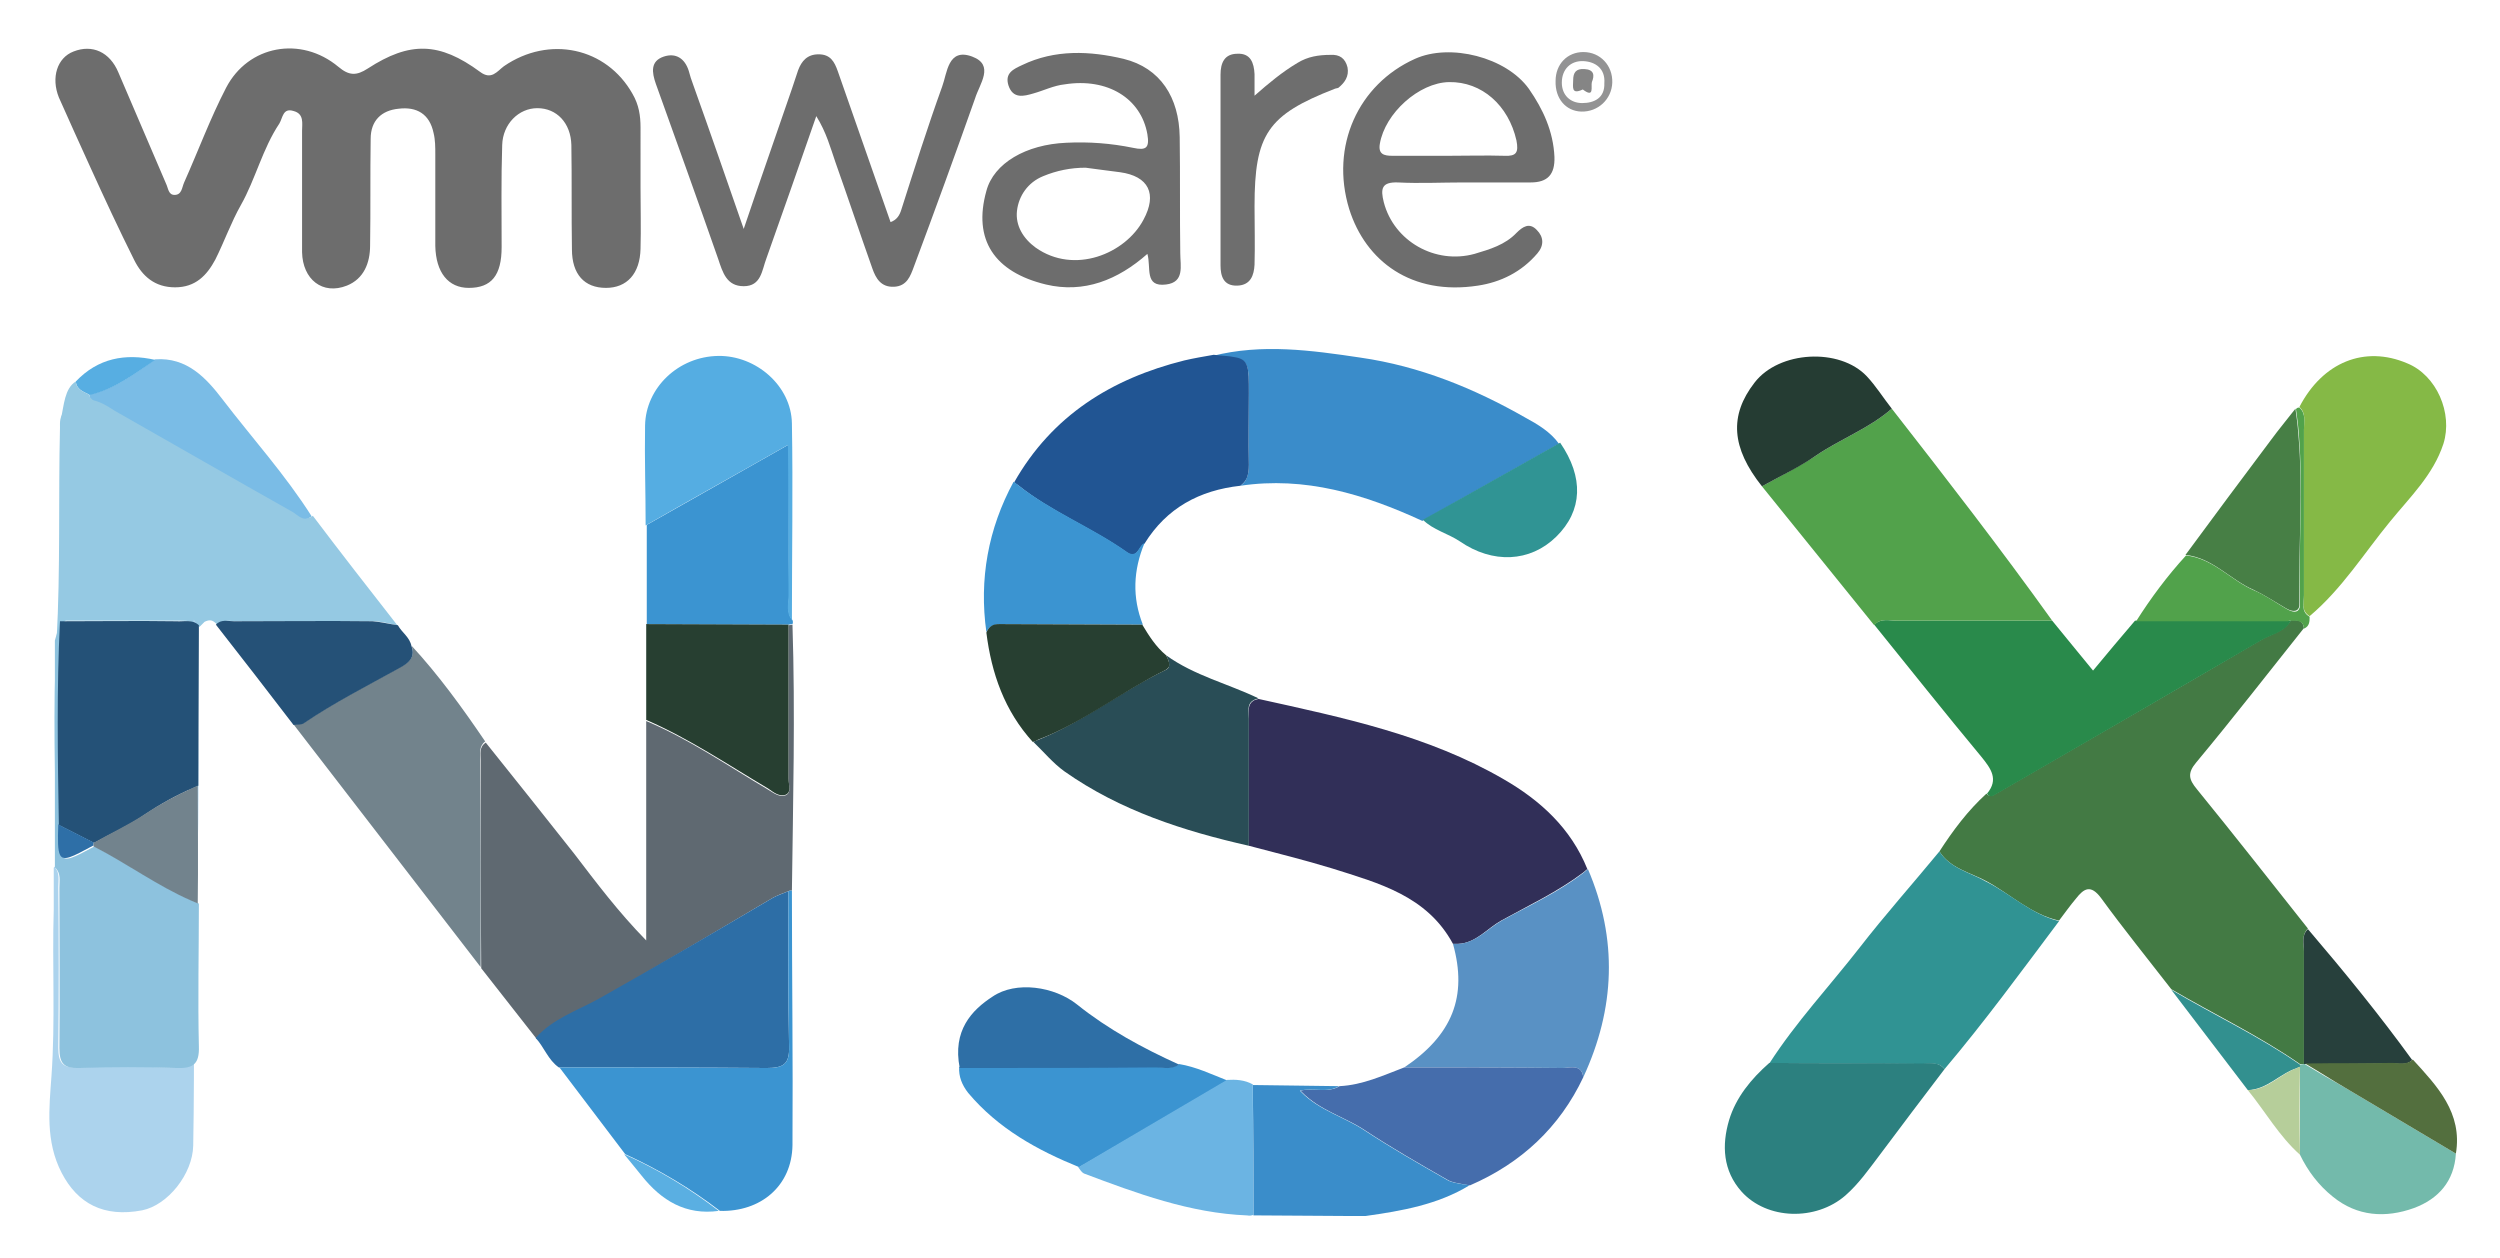 <svg xmlns="http://www.w3.org/2000/svg" viewBox="-0.48 0.52 440.96 221.96"><title>NSX logo</title><style>svg {enable-background:new 0 0 440.5 223.5}</style><style>.st43{fill:#6d6d6d}.st46{fill:#95c9e3}.st58{fill:#3b94d1}.st62{fill:#273f31}</style><g><path d="M15.4 29.9c2.5 5.5 5.1 11.1 7.8 16.5 1.4 2.8 3.6 4.8 7.2 4.8s5.6-2.1 7.1-4.9c1.6-3.2 2.8-6.6 4.5-9.6 2.6-4.6 3.8-9.9 6.8-14.4.6-1 .6-2.8 2.5-2.2 1.9.5 1.5 2.2 1.5 3.5V45c.1 4.8 3.6 7.6 7.9 5.9 3-1.2 4.1-4 4.1-7.1.1-6.3 0-12.5.1-18.8 0-3.2 1.9-5 4.9-5.3 3.2-.4 5.5.9 6.2 4.3.3 1.2.3 2.5.3 3.8v16.1c.1 4.7 2.3 7.4 5.9 7.4 4 0 5.8-2.2 5.8-7.2 0-6-.1-12 .1-18 .1-3.7 2.9-6.5 6.2-6.5 3.4 0 5.9 2.6 6 6.5.1 6.1 0 12.2.1 18.4 0 4.4 2.2 6.8 6 6.8 3.7 0 6-2.5 6.1-6.9.1-3.6 0-7.1 0-10.7V23c0-2.1-.3-4-1.4-5.9-4.6-8.2-14.7-10.4-22.7-4.9-1.2.9-2.2 2.5-4.2 1-7.2-5.3-12.4-5.4-19.8-.6-2 1.3-3.3 1.3-5.2-.3-6.6-5.5-15.9-3.8-19.8 3.7-2.8 5.4-4.9 11.1-7.4 16.7-.4.9-.4 2.2-1.7 2.2-1.1 0-1.1-1.2-1.5-2-2.8-6.5-5.6-13.1-8.4-19.6-1.5-3.6-4.6-5-7.9-3.7-2.9 1.1-4 4.6-2.6 8.1 1.8 4.1 3.7 8.2 5.5 12.2z" class="st43"/><path fill="#437a44" d="M405.9 188.2v-19.9c0-1.3-.5-2.8.7-4-6.5-8.2-13-16.5-19.6-24.6-1.4-1.7-1.7-2.8-.1-4.7 6.5-7.8 12.7-15.8 19-23.7-.2-1.5-1.2-1.4-2.3-1.4-1.2 2.1-3.5 2.4-5.3 3.5-15.5 9.1-31.1 18.1-46.7 27.1-.5.3-1.1.7-1.7 0-3.3 3-5.9 6.5-8.3 10.2 1.9 3 5.4 3.7 8.2 5.2 4.3 2.3 7.9 5.9 12.9 7 1-1.3 1.9-2.6 3-3.9 1.4-1.8 2.6-2.5 4.4-.1 4 5.5 8.3 10.8 12.4 16.1 7.5 4.4 15.5 8.2 22.7 13.2h.7zm0-.1c0 .1 0 0 0 0z"/><path fill="#5f6971" d="M135.8 158.9c.9-.5 1.8-.8 2.8-1.2.2-.1.4-.1.6-.1.2-15.6.6-31.3.1-46.9-.2 0-.4.1-.7.1V138c0 .9.6 2.3-.5 2.8-1.1.4-2.1-.4-3.1-1-7.1-4.2-13.9-8.9-21.5-12.1v38.7c-4.9-5-8.8-10.2-12.7-15.3-5.2-6.6-10.4-13.1-15.6-19.6-1.2.8-.9 2-.9 3.1 0 12.2 0 24.5.1 36.7 3.3 4.2 6.5 8.3 9.8 12.5 3-3.4 7.4-4.8 11.1-6.9 10.2-6 20.4-12 30.5-18z"/><path d="M35.6 110.2c1.6-.8 1.9.5 2.4.5.9-1 2.1-.6 3.2-.6 8 0 16-.1 24 0 1.5 0 2.9.4 4.4.7-5-6.4-10-12.8-14.9-19.3-1.4 1.1-2.4-.3-3.3-.8-10.3-5.9-20.5-11.9-30.8-17.8-1.4-.8-2.8-1.8-4.4-2-1.8.8-2.9 3-5.3 2.3-.9.8-.8 1.8-.8 2.8-.3 12.5.1 24.9-.6 37.4-.7 12.1-.2 24.2-.1 36.3 0 1.4-.4 2.8.7 4l.1-.2v-40c0-1.2-.5-2.6.9-3.5h20.2c1.3 0 2.2 0 3.4 1.1" class="st46"/><path fill="#312f58" d="M256.7 167c3.1-.1 5.1-2.7 7.6-4.1 4.9-2.7 10-5.1 14.5-8.5.2-.2.5-.4.7-.6-2.9-7.2-8.3-12.1-14.7-15.8-13.4-7.8-28.4-10.9-43.3-14.2-.4.1-.8.2-1 .4-1 .7-.7 2.1-.7 3.2v22.3c4.9 1.3 9.8 2.5 14.7 4 8.2 2.6 16.7 4.8 21.3 13.3h.9z"/><path fill="#3a8cca" d="M219.8 69.9c0 4.2-.1 8.4 0 12.6 0 1-.1 1.8-.5 2.6-.2.4-.5.8-1 1.1 11.4-1.7 21.9 1.5 32.1 6.2.2-.1.5-.3.7-.4 7.6-4.3 15.1-8.5 22.7-12.8.2-.1.5-.3.7-.4-1.5-2.1-3.7-3.4-5.9-4.6-9.1-5.2-18.7-9.1-29.1-10.6-8.7-1.3-17.4-2.5-26.1-.3 1.6.1 2.7.2 3.6.4 2.8.2 2.8 1.4 2.8 6.2z"/><path fill="#298a4b" d="M351.6 140.6c15.6-9 31.1-18 46.7-27.1 1.8-1.1 4.2-1.4 5.3-3.5h-27.5c-2.5 2.9-4.9 5.8-7.4 8.8-2.5-3-4.8-5.9-7.2-8.8h-27.4c-1.3 0-2.8-.5-4 .7 6.3 7.8 12.5 15.6 18.9 23.3 1.7 2.1 3.1 4 1 6.5.5.8 1.1.4 1.6.1z"/><path fill="#52a24b" d="M334.1 110h27.4c-9.1-12.7-18.7-25.1-28.3-37.4-4 3.5-9 5.3-13.4 8.3-3 2-6.3 3.6-9.5 5.4 6.6 8.2 13.2 16.3 19.8 24.5 1.1-1.3 2.6-.8 4-.8z"/><path fill="#309393" d="M341.6 150.7c-4.7 5.7-9.6 11.2-14.1 17-5.3 6.8-11.2 13.1-15.9 20.4 9 0 18 0 27 .1 1.3 0 2.8-.5 3.9.9 7.1-8.4 13.6-17.3 20.2-26.1-4.9-1.2-8.5-4.8-12.9-7-2.8-1.6-6.3-2.3-8.2-5.3z"/><path fill="#215593" d="M198.2 97.9c.8.6 1.3.5 1.7.2.6-.5.9-1.5 1.5-1.7 3.9-6.3 9.7-9.4 16.9-10.2.4-.3.8-.7 1-1.1.4-.7.5-1.6.5-2.6-.1-4.2 0-8.4 0-12.6 0-4.8 0-6-2.6-6.4-.9-.2-2-.2-3.6-.4-1.7.3-3.5.6-5.2 1-12.8 3.2-23.3 9.7-30 21.5.2.2.4.3.7.5 5.8 4.7 13 7.5 19.1 11.8z"/><path fill="#72838c" d="M85.1 131.3c-4-5.9-8.2-11.7-13-16.9.9 2.4-1.1 3.3-2.4 4-5.6 3.1-11.3 6-16.6 9.6-.5.3-1.2.2-1.8.3 11 14.3 22 28.5 33 42.8 0-12.2 0-24.5-.1-36.7 0-1-.2-2.3.9-3.1z"/><path d="M171 10.5c-4.3-1.6-4.4 2.9-5.3 5.3-2.6 7.2-4.9 14.5-7.2 21.7-.3 1-.8 1.8-1.9 2.2-3.1-8.9-6.2-17.7-9.3-26.6-.6-1.7-1.3-3-3.4-3-2 0-3 1.2-3.6 2.8-.4 1.1-.7 2.2-1.1 3.3-2.7 7.9-5.5 15.8-8.5 24.7-3.2-9.2-6-17.3-8.9-25.4-.3-.8-.6-1.7-.8-2.5-.7-2.2-2.3-3.2-4.4-2.5-2.4.8-2.1 2.8-1.4 4.8 3.7 10.3 7.4 20.6 11 30.9.8 2.4 1.5 4.8 4.5 4.8 3.1 0 3.2-2.8 4-4.9 2.9-8.2 5.8-16.4 8.8-25.1 1.8 2.9 2.5 5.6 3.4 8.2 2.2 6.2 4.3 12.5 6.5 18.7.6 1.7 1.5 3.3 3.8 3.2 2.3-.1 2.9-1.9 3.5-3.5 3.7-9.9 7.3-19.8 10.8-29.7.8-2.6 3.5-5.9-.5-7.4z" class="st43"/><path fill="#2d6ea6" d="M134.8 188.9c2.9 0 4-.7 3.9-3.8-.2-9-.1-17.9-.1-26.9v-.5c-.9.4-1.9.7-2.8 1.2-10.2 6-20.4 12-30.7 17.8-3.8 2.1-8.1 3.5-11.1 6.9 1.5 1.6 2.2 3.9 4.1 5.2 12.2 0 24.5 0 36.7.1z"/><path fill="#5991c4" d="M275.1 188.9c1.1 0 2.5-.5 3.3.5.2.2.3.6.4 1.1 5.6-12.1 6.1-24.3.8-36.7-.2.2-.5.4-.7.6-4.5 3.5-9.6 5.8-14.5 8.5-2.5 1.4-4.5 3.9-7.6 4.1h-1c2.6 9.3-.1 16.1-8.6 21.8h1.5c8.8 0 17.6 0 26.4.1z"/><path fill="#85b946" d="M405.9 76.2v29.2c0 1.3-.6 2.8 1 3.8 5.7-4.8 9.6-11.1 14.2-16.7 3.5-4.3 7.6-8.2 9.4-13.7 1.7-5.4-1.2-12.1-6.4-14.2-7.5-3.2-14.9-.2-19 7.7 1.2 1.1.8 2.6.8 3.9z"/><path fill="#294d56" d="M219.8 148.8v-21.5c0-1.1-.4-2.5.7-3.2.3-.2.6-.3 1-.4-5.4-2.6-11.3-4-16.3-7.6.2.4.4.8.5 1.2.1.6.1 1.1-.6 1.4-7.7 3.7-14.5 9.1-22.4 12.3-.3.1-.6.2-.9.4 1.8 1.7 3.4 3.7 5.5 5.2 9.8 6.9 21 10.5 32.5 13.1v-.9z"/><path d="M139.2 157.6c-.2 0-.4 0-.6.1v.5c0 9-.1 17.9.1 26.9.1 3.1-1 3.8-3.9 3.8-12.2-.1-24.4-.1-36.6-.1 3.9 5.1 7.7 10.2 11.6 15.3 5.9 2.7 11.5 6 16.7 10 7.2.2 12.7-4.4 12.8-11.6.1-14.9-.1-29.9-.1-44.9z" class="st58"/><path fill="#acd3ed" d="M33.6 110.8v24.3c0 1.3.5 2.8-.7 3.9 0 6.9 0 13.9.1 20.8 0 8.4-.2 16.8 0 25.2.1 3.1-.9 3.9-3.7 3.8-5.4-.2-10.8-.2-16.2 0-2.5.1-3.3-.8-3.3-3.5.1-9.4.1-18.9 0-28.3 0-1.2.3-2.5-.6-3.5 0 0 0-.1-.1-.1l-.1.2v7.3c-.3 9.8.3 19.6-.4 29.4-.4 5.7-1.1 11.5 1.8 17.1 2.8 5.4 7.4 7.9 14.2 6.6 4.5-.9 8.9-6.4 9-11.4.3-15.4-.1-30.8.6-46.3.6-14.1.2-28.3.1-42.5 0-1.4.4-2.8-.6-4-.1.4-.1.7-.1 1z"/><path fill="#2c807f" d="M338.6 188.1c-9-.1-18 0-27-.1-3.2 2.8-5.9 6.1-7.1 10.1-1.3 4.4-1.1 8.9 2.2 12.6 4.5 5 13.1 5.2 18.3.7 2.4-2.1 4.2-4.7 6.1-7.2 3.8-5.1 7.6-10.1 11.4-15.1-1.1-1.4-2.6-1-3.9-1z"/><path d="M249.1 10.9c-10 4.5-15 15.4-11.6 26.5 2.9 9.2 11 15.3 22.7 13.5 4-.6 7.7-2.4 10.5-5.7 1.2-1.4 1.1-2.9-.1-4.1-1.3-1.4-2.5-.6-3.6.5-2 2.1-4.7 2.9-7.4 3.7-6.9 1.9-14.2-2.2-16-9.1-.6-2.4-.4-3.6 2.5-3.5 3.8.2 7.7 0 11.5 0h11.9c3 0 4.3-1.4 4.2-4.5-.2-4.5-2-8.4-4.5-12-4-5.6-13.9-8.1-20.1-5.3zM264.9 28c-3.3-.1-6.6 0-9.9 0h-9.9c-1.5 0-2.5-.3-2.2-2.1.9-5.4 6.9-10.8 12.2-10.9 5.8-.1 10.5 4.1 11.9 10.3.4 2.1 0 2.8-2.1 2.7zm-57.3-3.3c-.1-7-3.4-12.2-9.9-13.8-5.9-1.4-12.1-1.7-17.9 1.1-1.5.7-3.1 1.4-2.4 3.6.8 2.4 2.7 1.9 4.4 1.4 1.8-.5 3.6-1.4 5.5-1.6 7.6-1.2 13.5 2.5 14.6 8.8.4 2.4-.2 2.9-2.5 2.4-3.9-.8-7.8-1.1-11.8-.9-7.1.3-12.8 3.6-14.1 8.5-2.4 8.6 1.4 14.3 10.5 16.5 6.7 1.6 12.7-.8 17.9-5.4.7 2.4-.6 5.9 3.3 5.4 3.3-.4 2.5-3.3 2.5-5.5-.1-6.7 0-13.6-.1-20.5zm-6.4 14.6c-3.2 6-12.2 9.7-19 4.9-2.2-1.6-3.6-3.9-3.3-6.5.3-2.6 1.9-5 4.6-6.1 2.4-1 4.9-1.5 7.5-1.5 2 .3 4 .5 6.1.8 5 .7 6.6 3.8 4.1 8.4z" class="st43"/><path d="M138.6 110.7c.2 0 .4-.1.7-.1.1-.2.1-.5 0-.7-1.1-1.3-.6-2.9-.6-4.4-.1-8.7 0-17.5 0-26.6-8.7 4.9-16.9 9.6-25.1 14.2v17.5c8.2.1 16.5.1 25 .1-.1 0 0 0 0 0z" class="st58"/><path fill="#456dac" d="M228.9 192.9l.2.2c3.2 3.3 7.6 4.4 11.2 6.8 4.7 3.1 9.6 5.9 14.5 8.7.8.5 1.8.6 2.8.8.4.1.8.1 1.2.2 9-3.9 15.8-10.2 20-19.1-.1-.5-.2-.8-.4-1.1-.8-1-2.2-.5-3.3-.5-8.8-.1-17.6-.1-26.4-.1h-1.5c-3.7 1.4-7.3 3.1-11.4 3.3-2.1 1.3-4.5.2-6.9.8z"/><path d="M138.1 140.7c1.1-.5.5-1.8.5-2.8v-27.2h-.1c-8.3 0-16.7-.1-25-.1v16.9c7.6 3.3 14.4 7.9 21.5 12.1 1 .7 2 1.5 3.1 1.1z" class="st62"/><path fill="#3a8dca" d="M220.6 214.3v.6h1c5.1 0 10.2.1 15.3.1h3.5c6.4-.9 12.7-2 18.3-5.4-.4-.1-.8-.2-1.2-.2-1-.2-2-.3-2.8-.8-4.9-2.8-9.8-5.6-14.5-8.7-3.6-2.4-8-3.5-11.2-6.8l-.2-.2c2.4-.6 4.8.5 6.9-.8-5.1-.1-10.2-.1-15.2-.2v.9c.1 7.2.1 14.3.1 21.5z"/><path fill="#55ade2" d="M138.6 105.5c0 1.5-.5 3.1.6 4.4 0-11.6.2-23.2 0-34.7-.1-6.6-6.3-12-13-11.9-7 .1-12.8 5.6-12.9 12.3-.1 5.9.1 11.7.1 17.6 8.2-4.7 16.5-9.3 25.1-14.2.1 9 .1 17.8.1 26.5z"/><path d="M215 191.7c.3-.2.6-.4 1-.6-2.8-1.1-5.5-2.4-8.5-2.9-.2.2-.5.3-.8.4-1 .4-2.2.1-3.3.1h-34.7c-.1 1.7.5 3.2 1.6 4.6 5.3 6.3 12.2 10.1 19.6 13.1.2-.1.4-.3.7-.4 8.1-4.7 16.3-9.5 24.4-14.3zM174.4 111c.6-.4 1.5-.4 2.3-.4 7.9 0 15.7.1 23.6.1h.8c-1.9-4.8-1.7-9.6.3-14.4-.7.3-1 1.3-1.5 1.7-.4.3-.9.4-1.7-.2-6.1-4.3-13.3-7.1-19.2-11.8-.2-.2-.4-.3-.7-.5-4.5 8.3-6.1 17.2-4.8 26.5.3-.5.5-.8.9-1z" class="st58"/><path fill="#73baab" d="M406 188.2s-.1 0 0 0c-.1-.1-.1 0 0 0-.3 0-.6.1-.8.1v15.9c1.4 2.9 3.3 5.4 5.8 7.4 4.3 3.5 9.3 3.8 14.3 2 4.3-1.6 7.1-4.7 7.4-9.6-6.5-3.9-13-7.7-19.5-11.6-2.5-1.4-4.9-2.8-7.2-4.2z"/><path d="M205.1 118.7c.7-.4.8-.9.6-1.4-.1-.4-.3-.8-.5-1.2-1.8-1.5-3-3.4-4.2-5.4h-.8c-7.9 0-15.7-.1-23.6-.1-.8 0-1.7-.1-2.3.4-.3.2-.6.6-.8 1.1.9 7.2 3.2 13.8 8.2 19.3.3-.1.6-.2.9-.4 8.1-3.1 14.8-8.5 22.5-12.3z" class="st62"/><path fill="#6bb4e3" d="M220.6 214.8v-.6c0-7.2-.1-14.3-.1-21.5v-.9c-1.4-.8-3-.9-4.6-.8-.3.2-.6.4-1 .6-8.2 4.8-16.3 9.6-24.5 14.4-.2.1-.4.3-.7.4.3.4.6.9 1 1.1 9.3 3.5 18.7 7 28.8 7.4.5.1.8 0 1.1-.1z"/><path fill="#255177" d="M69.7 118.5c1.3-.7 3.3-1.7 2.4-4-.3-1.6-1.7-2.4-2.4-3.7-1.5-.2-3-.6-4.5-.7-8.1-.1-16.3 0-24.4 0-1.1 0-2.3-.4-3.2.6 4.6 5.9 9.2 11.8 13.7 17.7.6-.1 1.4 0 1.8-.3 5.3-3.6 11-6.5 16.6-9.6z"/><path fill="#253c33" d="M333.2 72.6c-1.5-1.9-2.8-4-4.4-5.7-4.8-5.1-15.5-4.5-19.8 1.1-4.5 5.8-4.1 11.5 1.3 18.3 3.2-1.8 6.5-3.3 9.5-5.4 4.4-3 9.4-4.8 13.4-8.3z"/><path fill="#477f45" d="M402.7 107.8c1 .6 2 .7 2.3-.1.1-.2.1-.5.1-.8-.2-10 .7-20-.2-29.9-.1-1.5-.3-2.9-.5-4.4-1.4 1.8-2.9 3.6-4.3 5.5C395 84.9 390 91.6 385 98.4c4.8.5 7.9 4.4 12.1 6.2 1.9.9 3.7 2.1 5.6 3.2z"/><path fill="#6e6e6e" d="M237.2 12.4c-.4-1.6-1.4-2.3-3-2.2-2.1 0-4 .3-5.8 1.4-2.7 1.6-5.1 3.6-7.6 5.8v-3.8c-.1-2-.7-3.7-3-3.6-2.3 0-3 1.6-3 3.7v33.6c0 1.9.5 3.7 3 3.6 2.3-.1 2.9-1.8 3-3.7.1-3.4 0-6.9 0-10.3 0-12.7 2.3-16.1 14.1-20.7.2-.1.5-.1.7-.2 1.1-.9 1.9-2 1.6-3.6z"/><path fill="#2e6fa6" d="M203.4 188.8c1.1 0 2.2.3 3.3-.1.3-.1.5-.2.8-.4-6.4-2.9-12.5-6.2-18-10.6-4-3.2-10.8-4.2-14.9-1.4-3.7 2.4-7.1 6-5.8 12.6h.8c11.3 0 22.6 0 33.8-.1z"/><path fill="#7abce6" d="M15.3 70.4v.6c1.7.2 3.1 1.1 4.5 2 10.4 5.9 20.8 11.9 31.3 17.8.9.5 1.9 1.9 3.4.8C49.8 84.2 44 77.8 38.8 71c-2.9-3.8-6.3-7.5-11.9-7.1-3.6 2.5-7.1 5.2-11.6 6.2v.3z"/><path fill="#309494" d="M251.2 91.8c-.2.1-.5.3-.7.4 1.8 1.8 4.4 2.4 6.5 3.8 5.8 4 12.4 3.7 17-.8 4.7-4.6 4.9-10.5.7-16.6-.2.1-.5.3-.7.4-7.7 4.3-15.2 8.6-22.8 12.8z"/><path fill="#27403c" d="M405.9 168.3v19.9h.6c5 0 10 0 14.9-.1 1.2 0 2.6.4 3.6-.6-5.8-8-12-15.6-18.4-23.1-1.2 1.1-.7 2.6-.7 3.9z"/><path fill="#51a24b" d="M403.6 110c1.1 0 2.2-.1 2.3 1.4 1-.4 1-1.3 1-2.1-1.6-.9-1-2.5-1-3.8V76.3c0-1.3.4-2.8-.8-3.9-.3 0-.5.1-.6.3.2 1.5.4 2.9.5 4.4.8 10-.1 19.9.2 29.9 0 .3 0 .6-.1.8-.3.9-1.3.7-2.3.1-1.9-1.1-3.7-2.4-5.6-3.2-4.2-1.8-7.3-5.7-12.1-6.2-3.3 3.6-6.2 7.5-8.8 11.6h26.8c.1-.1.3-.1.5-.1z"/><path fill="#536f3e" d="M425.1 187.4c-1 1-2.4.6-3.6.6-5 .1-10 0-14.9.1h-.6.1c2.4 1.4 4.7 2.9 7.1 4.3 6.5 3.9 13 7.7 19.5 11.6 1.2-7.2-3.3-11.9-7.6-16.6z"/><path fill="#32908f" d="M405.2 188.7v-.4c-7.2-5-15.1-8.7-22.7-13.2l13.5 17.7c3.4-.1 5.6-2.9 8.7-3.9.1-.1.3-.1.5-.2z"/><path fill="#b6ce9a" d="M405.2 188.7c-.2 0-.4.1-.5.2-3 1-5.2 3.9-8.7 3.9 3.1 3.8 5.5 8.1 9.2 11.4-.1-5.1-.1-10.3 0-15.5z"/><path fill="#57aee2" d="M15.2 70.1s.1 0 .1.1c4.4-1 7.9-3.7 11.6-6.2-5.3-1.2-10.1-.3-14 3.8.1 1.4 1.3 1.8 2.3 2.3z"/><path fill="#5aafe2" d="M112.7 207.9c3.5 4.4 7.8 7 13.6 6.2-5.2-4-10.7-7.3-16.7-10 1.1 1.3 2.1 2.6 3.1 3.8z"/><path fill="#939394" d="M278.8 9.7c-2.8 0-4.9 2.1-4.9 5.1-.1 3.1 1.8 5.3 4.5 5.4 3 .1 5.4-2.2 5.5-5.1.1-3-2.1-5.4-5.1-5.4zm-.2 9c-2.1 0-3.6-1.4-3.6-3.6 0-2.4 1.6-3.9 3.8-3.8 2.1.1 3.9 1.3 3.7 3.9.1 2.6-1.8 3.5-3.9 3.5z"/><path d="M16 71.3c0-.2-.7-.7-.7-.9v-.2s-.1 0-.1-.1c-1-.5-2.2-.9-2.3-2.3-2 1.2-2.1 4.3-2.6 6.4l4-.3c2.3.7 0-1.8 1.7-2.6z" class="st46"/><path fill="#8dc2de" d="M9.2 113.5v40s0 .1.1.1c1 1 .7 2.3.7 3.5 0 9.4.1 18.9 0 28.3 0 2.7.8 3.6 3.5 3.5 5.7-.2 11.5-.2 17.2 0 2.9.1 4-.7 3.9-3.8-.2-8.4 0-16.8 0-25.2-.4-.2-.8-.3-1.1-.5-6.1-2.7-11.4-6.6-17.3-9.6-3.7 2-5.2 2.8-5.8 1.6-.4-.8-.3-2.5-.3-5.4-.2-12-.4-24 .1-36"/><path fill="#245177" d="M9.9 146c.1.1.2.1.3.2.3.1.5.3.8.4 1.7.9 3.4 1.7 5.1 2.6 3.1-1.7 6.3-3.1 9.1-5.1 2.7-1.8 5.4-3.3 8.4-4.6.3-.1.6-.3.9-.4 0-9.1.1-18.2.1-27.2v-1.1c-1.2-1.1-2.6-.6-4-.7-6.8-.1-13.6 0-20.5 0-.6 11.9-.4 23.9-.2 35.9z"/><path fill="#72838d" d="M34.4 139.1c-.3.1-.6.3-.9.4-2.9 1.3-5.7 2.8-8.4 4.6-2.9 1.9-6.1 3.4-9.1 5.1v.6c5.9 3 11.3 7 17.3 9.6.4.2.8.3 1.1.5.1-6.9 0-13.9 0-20.8z"/><path fill="#2e6fa7" d="M16 149.4v-.3c-1.7-.9-3.4-1.7-5.1-2.6-.3-.1-.5-.3-.8-.4-.1-.1-.2-.1-.3-.2-.1 2.9-.1 4.6.3 5.4.6 1.2 2.1.4 5.8-1.6.1 0 .1-.2.1-.3z"/><path fill="#858585" d="M279 12.7c-1.5-.1-2 .6-2 2 0 1.1-.4 2.6 1.7 1.6 2.1 1.6 1.4-.5 1.6-1.3.5-1.2.4-2.2-1.3-2.3z"/></g></svg>
